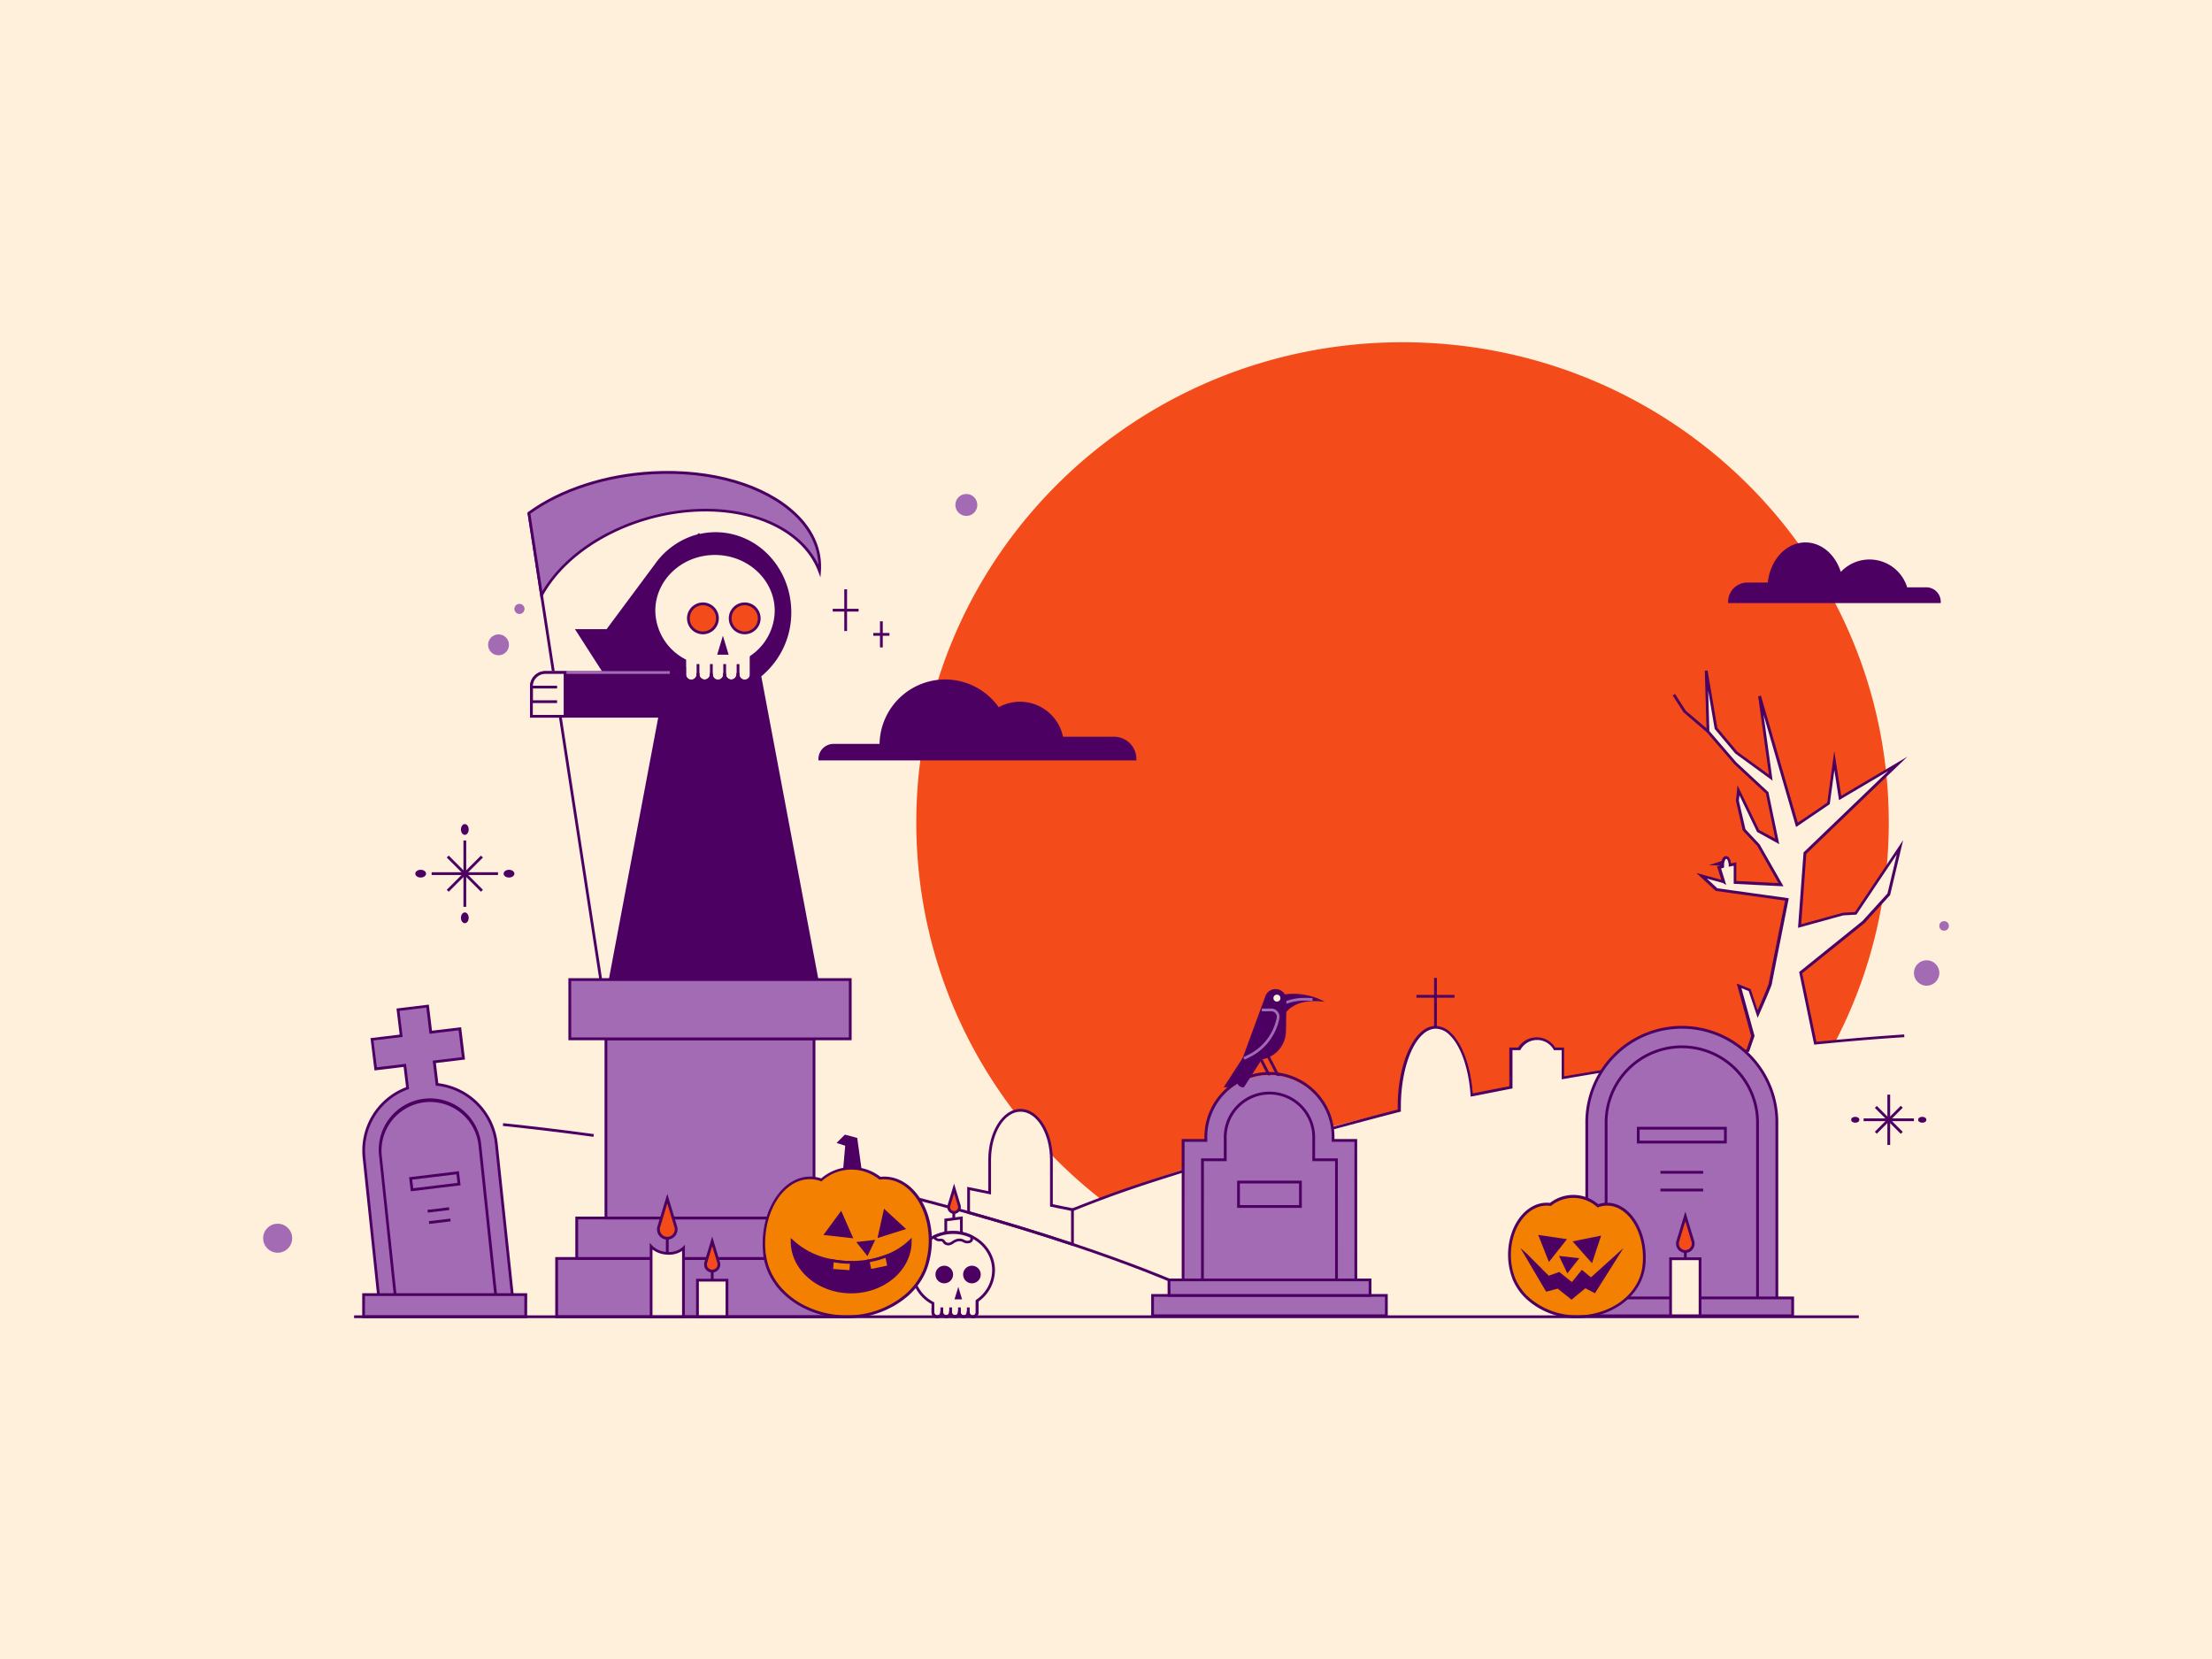 <svg id="layer" xmlns="http://www.w3.org/2000/svg" viewBox="0 0 800 600"><defs><style>.cls-1{fill:#fff0dc;}.cls-2{fill:#f44b1b;}.cls-3{fill:#4b0062;}.cls-4{fill:#a26bb4;}.cls-5{fill:#f48001;}</style></defs><title>Halloween Cemetery</title><rect class="cls-1" width="800" height="600"/><path class="cls-2" d="M673.88,333.57l6.85-7.51a170.94,170.94,0,0,1-16.9,50.56l-7.3.7-5.28-25.51Z"/><path class="cls-2" d="M682.08,278.75l-16.59,9.81-2.1-13.51-2.1,15.48-11.42,7.75-13.51-46.59,4.06,29.53L628,272.16l-7.35-8.79-3.54-20.86.65,22L627.56,276l11.57,10.76,3.65,17.58-7-3.8-7.09-14.7-.39,3.8,2.43,10.5,5.18,5.51,8.14,14.31-16.62-.83v-6.62l-1.84.38c-.08-1.55-.66-2.74-1.36-2.74-.53,0-1,.68-1.22,1.66l-2.09.7,2,.07c0,.23,0,.47,0,.71,0,.06,0,.11,0,.16l-1.23.26,1.6,5.21h-.17l-7.74-2.1,5.38,5,25.46,3.55s-5.91,29.52-6,30.44-4.59,11-4.59,11l-2.89-8.66-3.8-1.57,5,18.13L632,380c-19,2.28-41.84,5.46-66.88,9.82V379.3h-3a7.38,7.38,0,0,0-12.77,0h-3v13.95l-1,.18-1.53.3-2.88.56q-3.21.61-6.47,1.28l-.79.16-.65.13-.27,0-.4.08-.24,0h0c-.65-9.51-3.44-17.5-7.26-21.57l-.53-.53a7.64,7.64,0,0,0-5.22-2.35c-7.27,0-13.17,12.87-13.17,28.75,0,.45,0,.9,0,1.35h0l-.33.08c-34.14,7.82-69.89,17.81-104.23,30.55L398,433.59c-40.59-31.81-66.61-81-66.61-136.11,0-95.93,78.73-173.7,175.85-173.7C598,123.78,672.63,191.63,682.08,278.75Z"/><path class="cls-2" d="M683.1,297.48q0,8.13-.75,16.07l-11.22,16.74-4.59.26-15.69,4.33,1.91-26.37,29.47-28.33A170.54,170.54,0,0,1,683.1,297.48Z"/><rect class="cls-3" x="457.46" y="379.93" width="1" height="13.77" transform="translate(-126.17 252.14) rotate(-27.2)"/><rect class="cls-3" x="460.61" y="379.93" width="1" height="13.77" transform="translate(-125.82 253.54) rotate(-27.2)"/><path class="cls-3" d="M476.45,361.58c-.45,0-.91,0-1.37,0h-.38c-4.44.09-8.16,1.82-10,4.34a6.38,6.38,0,0,0-.83,1.45l-1.21-3.66-1-2.94a21.88,21.88,0,0,1,2.77-.55,26.49,26.49,0,0,1,3.4-.22A21.49,21.49,0,0,1,476.45,361.58Z"/><path class="cls-3" d="M463.81,368.77,461,360.38l.51-.14a22.55,22.55,0,0,1,2.83-.56,23.94,23.94,0,0,1,12.28,1.44l2.52,1.14-2.76-.19c-.45,0-.94,0-1.38,0h-.3c-4.15.08-7.83,1.67-9.65,4.14a5.93,5.93,0,0,0-.77,1.34Zm-1.49-7.69,1.65,5q.15-.24.33-.47c1.83-2.5,5.22-4.13,9.2-4.47a25.25,25.25,0,0,0-9-.43A21.51,21.51,0,0,0,462.31,361.08Z"/><path class="cls-4" d="M462.9,364.1l-.5-.87a19.92,19.92,0,0,1,9.81-2.33,23,23,0,0,1,2.54.13l-.11,1a21.78,21.78,0,0,0-2.44-.13A18.92,18.92,0,0,0,462.9,364.1Z"/><path class="cls-3" d="M454.62,382.8H449.9l8.2-22.35a3.43,3.43,0,0,1,3.91-2.18h0a3.43,3.43,0,0,1,2.74,3.41L464.59,373A10,10,0,0,1,454.62,382.8Z"/><path class="cls-3" d="M454.62,383.3h-5.44l8.45-23a3.93,3.93,0,0,1,7.62,1.41L465.09,373A10.51,10.51,0,0,1,454.62,383.3Zm-4-1h4a9.51,9.51,0,0,0,9.47-9.33l.16-11.29a2.93,2.93,0,0,0-5.68-1.05Z"/><path class="cls-3" d="M388.05,438l-.37-.93c3.31-1.31,6.73-2.63,10.15-3.92l3.44-1.27C436.61,419,502.06,402.18,505.5,401.3v-1c0-16.13,6.13-29.25,13.67-29.25a8.07,8.07,0,0,1,5.56,2.49c.19.18.37.36.55.55,3.91,4.16,6.65,12.09,7.36,21.31h.06l.21,0,10.87-2.15,1.53-.3.55-.1v-14h3.21a7.92,7.92,0,0,1,13.38,0h3.21v10.44c21.76-3.78,44-7,66-9.68l1.67-4.9-5.21-19,5,2,2.55,7.65c1.69-3.86,3.94-9.11,4-9.7.12-.87,5.12-25.87,5.94-29.95l-25.09-3.5-7-6.47,9,2.45L621,313.3l1.31-.27-4.19-.14,4.5-1.49c.33-1.12.92-1.78,1.63-1.78.9,0,1.6,1,1.81,2.64l1.89-.39v6.75l15.24.76-7.66-13.47-5.23-5.56-2.48-10.71.58-5.64,7.79,16.15,5.86,3.2L638.67,287l-11.45-10.65-10-11.59v-.18l-.65-22,1-.1,3.52,20.73,7.22,8.64,11.46,8.33-3.9-28.37,1-.21,13.32,45.93,10.67-7.24,2.53-18.66,2.51,16.18,23.93-14.14-7.23,6.93-29.33,28.2-1.84,25.47,15.11-4.16,4.34-.25,17.41-26-4.71,19.87-9.31,10.2L651.8,352l5.13,24.77.77-.08,6.08-.58c15.58-1.43,24.81-1.95,24.9-2l.05,1c-.09,0-9.3.52-24.86,1.95l-6.08.58-1.67.16-5.43-26.25,22.87-18.43,9.08-10L686,309l-14.61,21.79-4.79.27-16.32,4.5,2-27.27.14-.13,30.48-29.3-17.79,10.52-1.69-10.84-1.67,12.3-12.17,8.26-11.79-40.67,3.29,23.9-13.5-9.83-7.44-8.89-2.36-13.89.43,14.66,9.72,11.29,11.65,10.83,3.9,18.79-8-4.4-6.39-13.25-.2,2,2.38,10.29,5.16,5.51,8.59,15.1-18-.9V313.1l-1.8.37,0-.58c-.08-1.49-.61-2.27-.87-2.27s-.52.41-.73,1.29l-.08.28,0,.42a6.65,6.65,0,0,0,0,.67v.42l-.4.23-.69.14,1.86,6-1.2-.73-5.78-1.57,3.77,3.49,25.83,3.6-.1.52c-2,10.21-5.93,29.7-6,30.41-.13.94-3.88,9.45-4.63,11.15l-.52,1.18-3.23-9.67-2.64-1.09,4.75,17.29-2,5.78-.31,0c-22.33,2.68-44.82,6-66.85,9.82l-.59.1V379.8h-2.82l-.14-.28a6.88,6.88,0,0,0-11.87,0l-.14.28h-2.83v13.86l-.4.08-1,.18-1.51.3-10.79,2.13-.31.06-.26.06-.11,0-.21,0-.58.15,0-.6c-.63-9.24-3.3-17.18-7.14-21.26l-.51-.51a7.12,7.12,0,0,0-4.88-2.21c-7,0-12.67,12.67-12.67,28.25v1.73l-.37.1-.35.08c-2.77.71-68.68,17.66-104.17,30.53l-3.42,1.27C394.77,435.35,391.36,436.67,388.05,438Z"/><path class="cls-1" d="M387.87,437.51V450c-10.4-3.46-23-7.39-37.56-11.49v-8.69l7.61,1.55V419.53c0-9.93,5-18,11.17-18s11.17,8,11.17,18V436Z"/><path class="cls-3" d="M388.37,450.72l-.66-.22c-12-4-24.59-7.84-37.54-11.48l-.36-.1v-9.68l7.61,1.55V419.53c0-10.19,5.24-18.48,11.67-18.48s11.67,8.29,11.67,18.48v16l7.61,1.55Zm-37.56-12.56c12.6,3.55,24.89,7.31,36.56,11.18V437.92l-7.61-1.55V419.53c0-9.64-4.79-17.48-10.67-17.48s-10.67,7.84-10.67,17.48V432l-7.61-1.55Z"/><path class="cls-3" d="M214.64,411.15c-10.84-1.48-21.86-2.8-32.77-3.94l.1-1c10.91,1.14,21.95,2.47,32.8,3.95Z"/><path class="cls-3" d="M422.58,463.39c-.12-.05-12.52-5.42-34.87-12.88-12-4-24.59-7.84-37.54-11.48-9.69-2.72-19.67-5.35-29.66-7.8l.24-1c10,2.46,20,5.08,29.69,7.81,13,3.65,25.61,7.51,37.58,11.5,22.39,7.48,34.83,12.86,35,12.92Z"/><path class="cls-3" d="M689.37,212.91a13.54,13.54,0,0,0-13.19-10,13.69,13.69,0,0,0-10.63,5c-1.73-6.5-6.71-11.19-12.58-11.19-6.84,0-12.46,6.36-13.14,14.51h-7.88a6.43,6.43,0,0,0-6.43,6.43h75.87a4.71,4.71,0,0,0-4.71-4.71Z"/><path class="cls-3" d="M701.89,218.12H625v-.5a6.94,6.94,0,0,1,6.93-6.93h7.42c.88-8.3,6.66-14.51,13.6-14.51,5.71,0,10.76,4.25,12.8,10.67a14.24,14.24,0,0,1,24,5.56h6.93a5.22,5.22,0,0,1,5.21,5.21Zm-75.85-1h74.82a4.22,4.22,0,0,0-4.18-3.71H689l-.1-.38a13,13,0,0,0-12.71-9.66,13.15,13.15,0,0,0-10.24,4.82l-.62.76-.25-.95c-1.72-6.47-6.58-10.82-12.1-10.82-6.54,0-12,6-12.64,14.05l0,.46h-8.34A5.94,5.94,0,0,0,626,217.12Z"/><path class="cls-3" d="M384,267a15.39,15.39,0,0,0-23-10.51,23.22,23.22,0,0,0-19.3-10.21A23,23,0,0,0,318.58,269c0,.19,0,.38,0,.56H301.43a5,5,0,0,0-5,5h114a7.57,7.57,0,0,0-7.57-7.57Z"/><path class="cls-3" d="M411,275H296v-.5a5.47,5.47,0,0,1,5.46-5.46h16.65V269a23.72,23.72,0,0,1,43.09-13.22,15.89,15.89,0,0,1,23.25,10.67h18.47a8.08,8.08,0,0,1,8.07,8.07Zm-114-1H409.94a7.08,7.08,0,0,0-7.05-6.57h-19.3l-.07-.41a14.89,14.89,0,0,0-22.24-10.17l-.41.24-.26-.39A22.71,22.71,0,0,0,319.08,269c0,.18,0,.36,0,.53l0,.53H301.43A4.47,4.47,0,0,0,297,274Z"/><rect class="cls-3" x="204.72" y="184.5" width="1" height="183.2" transform="translate(-39.6 34.42) rotate(-8.75)"/><path class="cls-3" d="M252.45,243.22v15.83H192.2v-10.8a5,5,0,0,1,5-5Z"/><path class="cls-3" d="M252.95,259.55H191.7v-11.3a5.53,5.53,0,0,1,5.53-5.53h55.72Zm-60.25-1h59.25V243.72H197.23a4.53,4.53,0,0,0-4.53,4.53Z"/><path class="cls-3" d="M295.49,354.28,274.76,244.37a29.1,29.1,0,0,0,10.9-22.93c0-13.38-8.7-24.61-20.44-27.67a25.37,25.37,0,0,0-12.77,0v-.11l-.26.18c-.43.11-.86.22-1.28.36a27,27,0,0,0-13.69,10.21h0L219.64,228H208.86L226,254.74h13.48l-18.77,99.54Z"/><path class="cls-3" d="M296.09,354.78h-76l.11-.59,18.66-98.95H225.73l-17.79-27.7h11.45l17.45-23.48a27.66,27.66,0,0,1,13.92-10.36c.35-.12.72-.21,1.08-.31l.13,0,1-.69v.44a26,26,0,0,1,12.4.18c12.25,3.19,20.81,14.77,20.81,28.15a29.81,29.81,0,0,1-10.85,23.13Zm-74.78-1h73.57L274.21,244.17l.24-.19a28.78,28.78,0,0,0,10.71-22.54c0-12.93-8.25-24.11-20.07-27.19a25,25,0,0,0-12.52,0l-.47.13c-.35.09-.69.18-1,.3a26.67,26.67,0,0,0-13.43,10l-.08.11L219.9,228.54H209.77l16.5,25.7h13.81l-.11.59Z"/><rect class="cls-4" x="197.23" y="242.72" width="45.02" height="1"/><path class="cls-1" d="M236.46,220.91c0-11.43,9.91-20.7,22.13-20.7s22.13,9.27,22.13,20.7a20.27,20.27,0,0,1-9,16.65v6.29a2.4,2.4,0,0,1-2.4,2.4h0a2.4,2.4,0,0,1-2.4-2.4h0a2.4,2.4,0,0,1-4.8,0h0a2.4,2.4,0,1,1-4.8,0h0a2.4,2.4,0,0,1-4.8,0h0a2.4,2.4,0,0,1-4.8,0v-5A20.5,20.5,0,0,1,236.46,220.91Z"/><path class="cls-3" d="M269.34,246.76a2.9,2.9,0,0,1-2.42-1.3,2.9,2.9,0,0,1-4.83,0,2.89,2.89,0,0,1-4.83,0,2.89,2.89,0,0,1-4.83,0,2.9,2.9,0,0,1-5.31-1.6v-4.67A21,21,0,0,1,236,220.91c0-11.69,10.15-21.2,22.63-21.2s22.63,9.51,22.63,21.2a20.87,20.87,0,0,1-9,16.91v6A2.9,2.9,0,0,1,269.34,246.76Zm-2.93-3.4h1l0,.5a1.9,1.9,0,1,0,3.79,0V237.3l.22-.15a19.9,19.9,0,0,0,8.77-16.24c0-11.14-9.7-20.2-21.63-20.2S237,209.77,237,220.91a20.07,20.07,0,0,0,10.89,17.53l.26.14v5.27a1.9,1.9,0,1,0,3.79,0v-.5h1l0,.5a1.9,1.9,0,1,0,3.8,0v-.5h1l0,.5a1.9,1.9,0,1,0,3.79,0v-.5h1l0,.5a1.9,1.9,0,1,0,3.8,0Z"/><path class="cls-4" d="M642.63,475.11H573.87V406.5a34.38,34.38,0,1,1,68.75,0Z"/><path class="cls-3" d="M643.13,475.61H573.38V406.5a34.88,34.88,0,1,1,69.75,0Zm-68.75-1h67.75V406.5a33.88,33.88,0,1,0-67.75,0Z"/><path class="cls-4" d="M635.63,471.11V406.5a27.38,27.38,0,1,0-54.75,0v64.61"/><path class="cls-3" d="M636.13,471.11h-1V406.5a26.88,26.88,0,1,0-53.75,0v64.61h-1V406.5a27.88,27.88,0,1,1,55.75,0Z"/><rect class="cls-4" x="568.16" y="469.41" width="80.18" height="6.47"/><path class="cls-3" d="M648.84,476.38H567.66v-7.47h81.18Zm-80.18-1h79.18v-5.47H568.66Z"/><rect class="cls-3" x="344.45" y="436.76" width="1" height="4.93"/><polygon class="cls-1" points="342.05 451.82 347.69 451.12 347.69 440.49 342.05 441.19 342.05 451.82"/><path class="cls-3" d="M341.55,452.39V440.75l6.64-.83v11.64Zm1-10.75v9.62l4.64-.58v-9.62Z"/><path class="cls-1" d="M330,459.43c0-7.57,6.56-13.71,14.65-13.71s14.65,6.14,14.65,13.71a13.43,13.43,0,0,1-5.95,11v4.17a1.59,1.59,0,0,1-1.59,1.59h0a1.59,1.59,0,0,1-1.59-1.59h0a1.59,1.59,0,1,1-3.18,0h0a1.59,1.59,0,1,1-3.18,0h0a1.59,1.59,0,1,1-3.18,0h0a1.59,1.59,0,1,1-3.18,0v-3.29A13.58,13.58,0,0,1,330,459.43Z"/><path class="cls-3" d="M351.81,476.72a2.09,2.09,0,0,0-3.2,0,2.08,2.08,0,0,0-3.2,0,2.09,2.09,0,0,0-3.2,0,2.08,2.08,0,0,0-3.2,0,2.09,2.09,0,0,1-2.09-2.09v-3a14.1,14.1,0,0,1-7.39-12.2c0-7.84,6.8-14.21,15.16-14.21s15.15,6.38,15.15,14.21a14,14,0,0,1-5.95,11.29v3.91A2.09,2.09,0,0,1,351.81,476.72Zm-2.11-2.59h1l0,.5a1.09,1.09,0,1,0,2.18,0V470.2l.22-.15a13,13,0,0,0,5.73-10.62c0-7.28-6.35-13.21-14.15-13.21s-14.16,5.93-14.16,13.21a13.12,13.12,0,0,0,7.12,11.46l.26.14v3.59a1.09,1.09,0,1,0,2.18,0v-.5h1l0,.5a1.09,1.09,0,1,0,2.18,0v-.5h1l0,.5a1.09,1.09,0,1,0,2.18,0v-.5h1l0,.5a1.09,1.09,0,1,0,2.18,0Z"/><path class="cls-3" d="M351.8,476.72a2.1,2.1,0,0,1-2.1-2.09v-1.77h1v1.77a1.1,1.1,0,0,0,2.2,0v-4.17h1v4.17A2.1,2.1,0,0,1,351.8,476.72Z"/><path class="cls-3" d="M348.6,476.72a2.1,2.1,0,0,1-2.1-2.09v-1.77h1v1.77a1.1,1.1,0,0,0,1.87.77,1.08,1.08,0,0,0,.32-.77h1a2.1,2.1,0,0,1-2.1,2.09Z"/><path class="cls-3" d="M345.41,476.72a2.1,2.1,0,0,1-2.1-2.09v-1.77h1v1.77a1.1,1.1,0,0,0,2.19,0h1A2.09,2.09,0,0,1,345.41,476.72Z"/><path class="cls-3" d="M342.21,476.72a2.09,2.09,0,0,1-2.09-2.09v-1.77h1v1.77a1.1,1.1,0,0,0,2.19,0h1A2.1,2.1,0,0,1,342.21,476.72Z"/><path class="cls-3" d="M339,476.72a2.1,2.1,0,0,1-2.1-2.09v-1.77h1v1.77a1.1,1.1,0,0,0,2.2,0h1A2.1,2.1,0,0,1,339,476.72Z"/><circle class="cls-3" cx="351.51" cy="460.95" r="3.19"/><circle class="cls-3" cx="341.51" cy="460.95" r="3.19"/><path class="cls-1" d="M337.79,447.34a2.29,2.29,0,0,0,2.13,1.12c1.86-.08,1.07,1,2.6,1.4s2.1-1,3.92-1.4,2.72,1.28,4.33.58c.72-.31.81-1,.58-1.82a15.53,15.53,0,0,0-13.55.12Z"/><path class="cls-3" d="M343,450.42a2.6,2.6,0,0,1-.61-.08,2.11,2.11,0,0,1-1.4-1c-.21-.3-.31-.45-1.06-.41a2.78,2.78,0,0,1-2.58-1.36l-.28-.46.48-.24a15.88,15.88,0,0,1,7.13-1.67,15.68,15.68,0,0,1,6.87,1.55l.2.1.06.21c.46,1.58-.34,2.19-.86,2.41a3,3,0,0,1-2.58-.2,2.92,2.92,0,0,0-1.85-.34,4.74,4.74,0,0,0-1.67.77A3.36,3.36,0,0,1,343,450.42ZM340.11,448a1.76,1.76,0,0,1,1.72.85,1.15,1.15,0,0,0,.81.57c.66.16,1.07-.1,1.69-.5a5.63,5.63,0,0,1,2-.91,3.86,3.86,0,0,1,2.44.4,2,2,0,0,0,1.79.21c.17-.08.52-.22.35-1a14.7,14.7,0,0,0-6.23-1.35,15,15,0,0,0-6.11,1.3,1.83,1.83,0,0,0,1.32.44Z"/><polygon class="cls-3" points="346.58 465.4 347.95 469.94 345.21 469.94 346.58 465.4"/><path class="cls-2" d="M345.06,429.85l1.87,6.19a2,2,0,0,1-1.87,2.51h0a2,2,0,0,1-1.87-2.51Z"/><path class="cls-3" d="M345.06,439a2.45,2.45,0,0,1-2.35-3.16l2.35-7.77,2.34,7.77a2.45,2.45,0,0,1-2.34,3.16Zm0-7.47-1.39,4.6a1.44,1.44,0,0,0,.22,1.28,1.49,1.49,0,0,0,2.33,0,1.44,1.44,0,0,0,.22-1.28Z"/><path class="cls-3" d="M269.33,246.76a2.91,2.91,0,0,1-2.91-2.9v-3.67h1v3.67a1.91,1.91,0,0,0,3.83,0v-6.29h1v6.29A2.91,2.91,0,0,1,269.33,246.76Z"/><path class="cls-3" d="M264.5,246.76a2.91,2.91,0,0,1-2.91-2.9v-3.68h1v3.68a1.91,1.91,0,0,0,3.26,1.34,1.88,1.88,0,0,0,.56-1.34h1a2.87,2.87,0,0,1-.86,2A2.9,2.9,0,0,1,264.5,246.76Z"/><path class="cls-3" d="M259.68,246.76a2.91,2.91,0,0,1-2.91-2.9v-3.68h1v3.68a1.91,1.91,0,0,0,3.82,0h1A2.91,2.91,0,0,1,259.68,246.76Z"/><path class="cls-3" d="M254.85,246.76a2.91,2.91,0,0,1-2.91-2.9v-3.68h1v3.68a1.91,1.91,0,0,0,3.82,0h1A2.91,2.91,0,0,1,254.85,246.76Z"/><path class="cls-3" d="M250,246.76a2.91,2.91,0,0,1-2.91-2.9v-2.68h1v2.68a1.91,1.91,0,0,0,3.83,0h1A2.91,2.91,0,0,1,250,246.76Z"/><circle class="cls-2" cx="269.33" cy="223.64" r="5.25"/><path class="cls-3" d="M269.33,229.39a5.75,5.75,0,1,1,5.75-5.75A5.76,5.76,0,0,1,269.33,229.39Zm0-10.5a4.75,4.75,0,1,0,4.75,4.75A4.76,4.76,0,0,0,269.33,218.89Z"/><circle class="cls-2" cx="254.22" cy="223.64" r="5.25"/><path class="cls-3" d="M254.22,229.39a5.75,5.75,0,1,1,5.75-5.75A5.76,5.76,0,0,1,254.22,229.39Zm0-10.5a4.75,4.75,0,1,0,4.75,4.75A4.76,4.76,0,0,0,254.22,218.89Z"/><polygon class="cls-3" points="261.45 229.92 263.52 236.78 259.38 236.78 261.45 229.92"/><path class="cls-4" d="M179.54,413.63a24,24,0,0,0-21.45-21.43l-1-8.18,10.55-1.27L166.35,372l-10.54,1.27h0l-1.14-9.43-10.7,1.3,1.14,9.43-10.54,1.27,1.29,10.7,10.54-1.27,1,8.21a24,24,0,0,0-15.75,25.15l6,56.67H186Z"/><path class="cls-3" d="M186.59,475.84H137.17l-6-57.12a24.54,24.54,0,0,1,15.7-25.53l-.89-7.32-10.54,1.27L134,375.45l10.54-1.27-1.14-9.43,11.69-1.42,1.14,9.44,10.54-1.27,1.41,11.69-10.54,1.27.88,7.29A24.67,24.67,0,0,1,180,413.58Zm-48.53-1h47.41L179,413.68a23.67,23.67,0,0,0-21-21l-.4,0-1.1-9.08,10.54-1.27-1.17-9.71-10.53,1.27-.07-.48-1.08-9-9.71,1.18,1.14,9.43-10.54,1.27L136.3,386l10.54-1.27,1.11,9.1-.37.14a23.55,23.55,0,0,0-15.42,24.63Z"/><path class="cls-4" d="M143,469.34h36.35l-5.81-55.08a18.08,18.08,0,0,0-36,3.79Z"/><path class="cls-3" d="M179.93,469.84H142.57l-5.45-51.74a18.58,18.58,0,1,1,36.95-3.89Zm-36.46-1h35.35l-5.75-54.53a17.58,17.58,0,0,0-35,3.68Z"/><rect class="cls-4" x="148.71" y="425.16" width="17.15" height="4.12" transform="translate(-50.11 21.95) rotate(-6.89)"/><path class="cls-3" d="M148.58,430.85l-.62-5.09,18-2.18.62,5.09Zm.5-4.21.38,3.1,16-1.94-.37-3.1Z"/><rect class="cls-3" x="155.12" y="441.2" width="7.82" height="1" transform="translate(-51.53 22.11) rotate(-6.85)"/><rect class="cls-3" x="154.63" y="437.1" width="7.82" height="1" transform="translate(-51.04 22.02) rotate(-6.85)"/><rect class="cls-4" x="201.31" y="455.14" width="106.17" height="21.07"/><path class="cls-3" d="M308,476.72H200.81V454.64H308Zm-106.17-1H307V455.64H201.81Z"/><rect class="cls-4" x="208.58" y="440.49" width="91.63" height="14.65"/><path class="cls-3" d="M300.72,455.64H208.08V440h92.63Zm-91.63-1h90.63V441H209.08Z"/><rect class="cls-4" x="219.15" y="375.71" width="75.25" height="64.78"/><path class="cls-3" d="M294.9,441H218.65V375.21H294.9Zm-75.25-1H293.9V376.21H219.65Z"/><rect class="cls-4" x="206.07" y="354.28" width="101.41" height="21.43"/><path class="cls-3" d="M308,376.21H205.57V353.78H308Zm-101.41-1H307V354.78H206.57Z"/><path class="cls-1" d="M204.36,243.22v15.83H192.2v-10.8a5,5,0,0,1,5-5Z"/><path class="cls-3" d="M204.86,259.55H191.7v-11.3a5.53,5.53,0,0,1,5.53-5.53h7.63Zm-12.16-1h11.16V243.72h-6.63a4.53,4.53,0,0,0-4.53,4.53Z"/><polygon class="cls-3" points="201.48 254.27 191.7 254.27 191.7 248 201.48 248 201.48 249 192.7 249 192.7 253.27 201.48 253.27 201.48 254.27"/><path class="cls-4" d="M296.47,204.84c0,.56,0,1.12-.06,1.67-5.88-15.58-26.72-24.79-51.53-21.31-22.05,3.09-41,15.32-49,30.09l-4.57-29.72c11-8.1,27-13.67,44.82-14.6C269.45,169.22,296.47,184.38,296.47,204.84Z"/><path class="cls-3" d="M195.59,216.83l-4.84-31.48.24-.18c11.51-8.44,27.94-13.8,45.09-14.7,21.32-1.13,40.7,4.54,51.87,15.14,5.9,5.59,9,12.24,9,19.23,0,.57,0,1.14-.06,1.71l-.17,2.26-.8-2.12c-5.94-15.74-26.91-24.37-51-21-21.29,3-40.39,14.69-48.65,29.83Zm-3.76-31,4.31,28c8.76-14.8,27.67-26.15,48.68-29.09,23.45-3.29,44,4.67,51.15,19.49-.19-6.46-3.18-12.62-8.69-17.85-11-10.42-30.1-16-51.13-14.87C219.3,172.35,203.17,177.57,191.83,185.79Z"/><rect class="cls-3" x="240.83" y="445.04" width="1" height="10.1"/><rect class="cls-3" x="257.08" y="454.34" width="1" height="14.58"/><path class="cls-2" d="M257.58,448.93l2.32,7.69a2.42,2.42,0,0,1-2.32,3.12h0a2.42,2.42,0,0,1-2.32-3.12Z"/><path class="cls-3" d="M257.58,460.24a2.92,2.92,0,0,1-2.8-3.77l2.8-9.27,2.8,9.27a2.92,2.92,0,0,1-2.8,3.77Zm0-9.58-1.84,6.1a1.91,1.91,0,0,0,.3,1.7,2,2,0,0,0,3.09,0,1.91,1.91,0,0,0,.3-1.7Z"/><rect class="cls-1" x="252.25" y="462.99" width="10.67" height="13.22"/><path class="cls-3" d="M263.42,476.72H251.75V462.49h11.67Zm-10.67-1h9.67V463.49h-9.67Z"/><rect class="cls-3" x="609.02" y="446.58" width="1" height="14.58"/><path class="cls-2" d="M609.52,439.91l2.73,9a2.85,2.85,0,0,1-2.73,3.67h0a2.85,2.85,0,0,1-2.73-3.67Z"/><path class="cls-3" d="M609.52,453.12a3.35,3.35,0,0,1-3.21-4.32l3.21-10.62,3.21,10.62a3.35,3.35,0,0,1-3.21,4.32Zm0-11.48-2.25,7.45a2.35,2.35,0,1,0,4.5,0Z"/><path class="cls-4" d="M490.36,470.44H427.88v-58h8.23v-.55a23,23,0,0,1,46,0v.55h8.23Z"/><path class="cls-3" d="M490.86,470.95H427.38v-59h8.23v-.05a23.51,23.51,0,1,1,47,0v.05h8.23Zm-62.48-1h61.48v-57h-8.23v-1.05a22.51,22.51,0,1,0-45,0v1.05h-8.23Z"/><path class="cls-4" d="M434.88,465.44h48.48v-46h-8.23v-7.55a16,16,0,0,0-32,0v7.55h-8.23Z"/><path class="cls-3" d="M483.86,465.95H434.38v-47h8.23v-7.05a16.51,16.51,0,1,1,33,0v7.05h8.23Zm-48.48-1h47.48v-45h-8.23v-8.05a15.51,15.51,0,1,0-31,0v8.05h-8.23Z"/><rect class="cls-4" x="131.47" y="468.18" width="58.67" height="8.04"/><path class="cls-3" d="M190.64,476.72H131v-9h59.67Zm-58.67-1h57.67v-7H132Z"/><path class="cls-1" d="M247.18,451.37v24.85h-11.7V450.78a8.53,8.53,0,0,0,5.84,2.48A7.71,7.71,0,0,0,247.18,451.37Z"/><path class="cls-3" d="M247.68,476.72H235V449.48l.87,1a8,8,0,0,0,5.49,2.31,7.27,7.27,0,0,0,5.48-1.74l.86-.87Zm-11.7-1h10.7V452.43a8.79,8.79,0,0,1-5.39,1.33,9.64,9.64,0,0,1-5.31-1.84Z"/><path class="cls-2" d="M241.33,433.5l3.07,10.18a3.21,3.21,0,0,1-3.07,4.14h0a3.21,3.21,0,0,1-3.07-4.14Z"/><path class="cls-3" d="M241.33,448.32a3.71,3.71,0,0,1-3.55-4.78l3.55-11.77,3.55,11.77a3.71,3.71,0,0,1-3.55,4.78Zm0-13.09-2.59,8.6a2.71,2.71,0,1,0,5.19,0Z"/><polygon class="cls-3" points="305.23 425.32 306.26 414.01 303.54 413.13 305.77 410.94 309.65 411.97 311.43 425.32 305.23 425.32"/><path class="cls-3" d="M312,425.82h-7.32l1-11.46-3.12-1,3-3,4.47,1.18Zm-6.22-1h5.08l-1.66-12.46-3.28-.87-1.44,1.41,2.31.75Z"/><path class="cls-5" d="M319.82,426a10.41,10.41,0,0,0-1.58.11A16.76,16.76,0,0,0,308,422.57a17,17,0,0,0-11,4.18h0A11.91,11.91,0,0,0,293,426c-9.21,0-16.68,10.66-16.68,23.8,0,.86,0,1.71.11,2.55h0q0,.65.11,1.3s0,0,0,0c1.07,8.76,7.51,16.18,16.5,19.91a34.31,34.31,0,0,0,13.24,2.6,32.64,32.64,0,0,0,21.85-8,24.89,24.89,0,0,0,6.22-8.49c.1-.23.2-.46.28-.7s.16-.41.24-.62.23-.67.33-1,.12-.38.17-.57a.83.83,0,0,0,0-.15c.05-.17.1-.35.14-.53a29.74,29.74,0,0,0,1-7.55C336.49,436.15,329,426,319.82,426Z"/><path class="cls-3" d="M306.26,476.72a34.6,34.6,0,0,1-13.43-2.64c-9.44-3.92-15.73-11.51-16.8-20.31l0-.25h0c0-.34-.07-.73-.09-1.11-.07-1-.11-1.79-.11-2.58,0-13.4,7.71-24.3,17.18-24.3a12.42,12.42,0,0,1,4,.66,16.92,16.92,0,0,1,21.42-.57,11.35,11.35,0,0,1,1.44-.08c9.47,0,17.17,10.36,17.17,23.1a30.19,30.19,0,0,1-1,7.68c0,.17-.09.36-.14.54a1,1,0,0,1-.05.19,5.54,5.54,0,0,1-.17.56c-.09.31-.21.66-.33,1l-.07.19c-.06.16-.12.31-.18.47s-.17.45-.28.7a25.27,25.27,0,0,1-6.34,8.66A33.39,33.39,0,0,1,306.26,476.72Zm-29.21-22.77c1.13,8.31,7.15,15.48,16.16,19.21a33.6,33.6,0,0,0,13,2.56,32.38,32.38,0,0,0,21.51-7.85,24.27,24.27,0,0,0,6.1-8.32c.09-.22.19-.43.26-.66s.13-.31.18-.45l.07-.19c.11-.32.22-.65.32-1s.12-.38.17-.55l0-.16c0-.16.09-.33.13-.5a29.25,29.25,0,0,0,.95-7.44c0-12.19-7.25-22.1-16.17-22.1a9.87,9.87,0,0,0-1.5.1l-.21,0-.17-.13a15.94,15.94,0,0,0-20.56.6l-.25.21-.29-.15a11.46,11.46,0,0,0-3.85-.67c-8.92,0-16.18,10.45-16.18,23.3,0,.77,0,1.57.11,2.51,0,.44.06.86.11,1.28l.09.29Z"/><path class="cls-3" d="M329.21,448.84v.09c0,10.12-9.57,18.32-21.37,18.32s-21.36-8.2-21.36-18.32v-.08A28.1,28.1,0,0,0,301,455.93a36.47,36.47,0,0,0,6.79.63h.09a37.22,37.22,0,0,0,6-.51,32.54,32.54,0,0,0,6.67-1.84A25.41,25.41,0,0,0,329.21,448.84Z"/><path class="cls-3" d="M307.84,467.75c-12.05,0-21.86-8.44-21.86-18.82v-1.2l.85.76a27.64,27.64,0,0,0,14.31,6.95,36,36,0,0,0,6.7.62,37,37,0,0,0,6.06-.5,32,32,0,0,0,6.57-1.81,25,25,0,0,0,8.39-5.26l.85-.83v1.28C329.71,459.31,319.9,467.75,307.84,467.75ZM287,450c.71,9.35,9.78,16.71,20.82,16.71S328,459.34,328.67,450a26.68,26.68,0,0,1-7.84,4.66,33,33,0,0,1-6.77,1.87,37.67,37.67,0,0,1-6.13.52,37.24,37.24,0,0,1-7-.64A29.36,29.36,0,0,1,287,450Z"/><path class="cls-5" d="M307.93,456.56l-.24,3.35-6.89-.5.25-3.48a36.47,36.47,0,0,0,6.79.63Z"/><path class="cls-3" d="M308.15,460.45l-7.89-.57.33-4.54.55.1a36,36,0,0,0,6.7.62h.54l.05.54Zm-6.82-1.5,5.89.43.17-2.32a37.09,37.09,0,0,1-5.88-.54Z"/><path class="cls-5" d="M321.46,458.13l-6.76,1.4-.72-3.48a32.54,32.54,0,0,0,6.67-1.84Z"/><path class="cls-3" d="M314.31,460.12l-.93-4.48.51-.08a32,32,0,0,0,6.57-1.81l.55-.22,1,5Zm.26-3.67.51,2.49,5.78-1.2-.59-2.85A33,33,0,0,1,314.57,456.45Z"/><polygon class="cls-3" points="304.23 437.91 297.81 446.65 308.59 447.84 304.23 437.91"/><polygon class="cls-3" points="319.72 437.16 327.7 444.49 317.36 447.75 319.72 437.16"/><polygon class="cls-3" points="313.74 454.3 309.7 449.2 316.52 448.41 313.74 454.3"/><path class="cls-5" d="M581.21,435.53a9.54,9.54,0,0,0-3.3.59,13.74,13.74,0,0,0-8.91-3.4,13.58,13.58,0,0,0-8.25,2.9h0a10.89,10.89,0,0,0-1.29-.08c-7.46,0-13.52,8.2-13.52,18.32a23.75,23.75,0,0,0,.78,6.12c.06.25.13.49.2.73.12.41.25.82.4,1.22s.24.64.38,1a19.92,19.92,0,0,0,5.1,6.92,26.47,26.47,0,0,0,17.66,6.43,27.91,27.91,0,0,0,10.74-2.11c7.24-3,12.44-9,13.35-16,0-.27.06-.53.08-.8.08-.81.12-1.63.12-2.47C594.73,444.16,588.68,435.53,581.21,435.53Z"/><path class="cls-3" d="M570.44,476.72a26.81,26.81,0,0,1-18-6.56,20.29,20.29,0,0,1-5.22-7.09c-.14-.31-.26-.63-.38-1s-.3-.86-.42-1.28c-.07-.25-.14-.5-.21-.75a24.23,24.23,0,0,1-.79-6.24c0-10.38,6.29-18.82,14-18.82a11.22,11.22,0,0,1,1.17.06,13.76,13.76,0,0,1,17.4.46,10,10,0,0,1,3.2-.52c7.73,0,14,8.88,14,19.79,0,.85,0,1.7-.12,2.52,0,.24,0,.49-.07.74-.93,7.18-6,13.32-13.66,16.49A28.28,28.28,0,0,1,570.44,476.72Zm-11-40.69c-7.18,0-13,8-13,17.82a23.25,23.25,0,0,0,.76,6c.06.25.13.49.2.72.12.4.24.8.39,1.18s.24.63.37.92a19.31,19.31,0,0,0,5,6.75,26.16,26.16,0,0,0,17.33,6.3A27.26,27.26,0,0,0,581,473.65c7.3-3,12.17-8.87,13-15.62,0-.29.06-.53.08-.77.08-.8.12-1.62.12-2.43,0-10.36-5.84-18.79-13-18.79a9,9,0,0,0-3.13.56l-.27.1-.22-.19a12.79,12.79,0,0,0-16.53-.49l-.17.13-.21,0A10,10,0,0,0,559.44,436Z"/><polygon class="cls-3" points="575.57 455.87 569.75 449.28 578.37 447.54 575.57 455.87"/><path class="cls-3" d="M575.76,456.85l-7-7.89,10.31-2.08Zm-5.06-7.26,4.67,5.29,2.25-6.69Z"/><polygon class="cls-3" points="560.34 455.42 565.79 448.53 557.1 447.25 560.34 455.42"/><path class="cls-3" d="M560.19,456.41l-3.88-9.78,10.41,1.53Zm-2.31-8.54,2.6,6.56,4.38-5.53Z"/><polygon class="cls-3" points="566.96 459.6 570.24 455.45 564.71 454.82 566.96 459.6"/><path class="cls-3" d="M566.85,460.54l-3-6.32,7.31.84Zm-1.31-5.12,1.52,3.24,2.22-2.8Z"/><path class="cls-3" d="M551.93,453.85C552.11,454,560,462,560,462l3.84-1.38,4.74,3.78,3.6-4.41,3.23,2.67,9.39-8.46-8.13,12.9-3.36-1.74-5,4.08-4.87-3.9-4.05,1.08Z"/><path class="cls-3" d="M568.37,470.05l-5-4-4.18,1.11-9.32-15.8,2.37,2.1c.17.15,6.17,6.2,7.89,7.93l3.8-1.36,4.57,3.64,3.6-4.41,3.29,2.71,11.75-10.59-10.3,16.34-3.47-1.8ZM563.61,465l4.75,3.8,4.9-4,3.24,1.68,6-9.45-7,6.33-3.18-2.62-3.59,4.4-4.9-3.91-3.87,1.39-.22-.23-5.3-5.34,5.32,9Z"/><rect class="cls-1" x="604.19" y="455.24" width="10.67" height="20.64"/><path class="cls-3" d="M615.35,476.38H603.69V454.74h11.67Zm-10.67-1h9.67V455.74h-9.67Z"/><rect class="cls-4" x="416.84" y="468.54" width="84.55" height="7.34"/><path class="cls-3" d="M501.9,476.38H416.34V468H501.9Zm-84.55-1H500.9V469H417.34Z"/><rect class="cls-4" x="422.78" y="462.93" width="72.68" height="5.61"/><path class="cls-3" d="M496,469H422.28v-6.61H496Zm-72.68-1H495v-4.61H423.28Z"/><rect class="cls-4" x="592.49" y="408.05" width="31.52" height="4.98"/><path class="cls-3" d="M624.51,413.54H592v-6h32.52Zm-31.52-1h30.52v-4H593Z"/><rect class="cls-3" x="600.52" y="423.48" width="15.46" height="1"/><rect class="cls-3" x="600.52" y="429.89" width="15.46" height="1"/><rect class="cls-4" x="447.92" y="427.48" width="22.39" height="8.86"/><path class="cls-3" d="M470.82,436.85H447.42V427h23.39Zm-22.39-1h21.39V428H448.42Z"/><rect class="cls-3" x="518.66" y="353.67" width="1" height="17.58"/><rect class="cls-3" x="512.28" y="359.83" width="13.76" height="1"/><polygon class="cls-3" points="617.4 264.93 608.88 257.62 604.96 251.53 605.8 250.99 609.68 257.02 618.05 264.17 617.4 264.93"/><circle class="cls-1" cx="461.82" cy="360.98" r="1.26"/><rect class="cls-3" x="128.06" y="475.72" width="544.21" height="1"/><path class="cls-3" d="M456,382.8l-6.39,9.9a1.75,1.75,0,0,1-1.65-2.31c-1,2.14-4.4,2.31-4.4,2.31l6.38-9.9Z"/><path class="cls-3" d="M442.57,393.25l7.06-10.95h7.25l-7,10.92-.3,0a2.28,2.28,0,0,1-1.79-.89,2,2,0,0,1-.27-.55,7.28,7.28,0,0,1-3.93,1.44Zm4.9-3.08.93.35a1.68,1.68,0,0,0,.16,1.22,1.16,1.16,0,0,0,.76.43L455,383.3h-4.87L444.54,392A4.17,4.17,0,0,0,447.47,390.17Z"/><path class="cls-4" d="M450.12,383.25l-.44-.9,1.72-.84a19,19,0,0,0,10.34-13.43,2,2,0,0,0-1.92-2.33h-3.48v-1h3.48a3,3,0,0,1,2.9,3.52,20.05,20.05,0,0,1-10.89,14.14Z"/><rect class="cls-3" x="167.61" y="303.97" width="1" height="24"/><rect class="cls-3" x="156.11" y="315.46" width="24" height="1"/><rect class="cls-3" x="167.61" y="307.22" width="1" height="17.49" transform="translate(-174.18 211.42) rotate(-45)"/><rect class="cls-3" x="159.36" y="315.47" width="17.49" height="1" transform="translate(-174.18 211.42) rotate(-45)"/><ellipse class="cls-3" cx="168.11" cy="299.99" rx="1.4" ry="1.95"/><ellipse class="cls-3" cx="168.11" cy="331.94" rx="1.4" ry="1.95"/><ellipse class="cls-3" cx="184.09" cy="315.97" rx="1.95" ry="1.4"/><ellipse class="cls-3" cx="152.14" cy="315.97" rx="1.95" ry="1.4"/><rect class="cls-3" x="682.6" y="395.89" width="1" height="18.19"/><rect class="cls-3" x="674" y="404.48" width="18.19" height="1"/><rect class="cls-3" x="682.6" y="398.35" width="1" height="13.27" transform="translate(-86.28 601.68) rotate(-45)"/><rect class="cls-3" x="676.47" y="404.48" width="13.27" height="1" transform="translate(-86.29 601.64) rotate(-45)"/><ellipse class="cls-3" cx="695.21" cy="404.98" rx="1.48" ry="1.06"/><ellipse class="cls-3" cx="670.98" cy="404.98" rx="1.48" ry="1.06"/><rect class="cls-3" x="305.35" y="213.13" width="1" height="15.09"/><rect class="cls-3" x="301.17" y="220.18" width="9.35" height="1"/><rect class="cls-3" x="318.26" y="224.7" width="1" height="9.44"/><rect class="cls-3" x="315.83" y="228.93" width="5.85" height="1"/><circle class="cls-4" cx="180.3" cy="233.21" r="3.78"/><circle class="cls-4" cx="187.87" cy="220.22" r="1.83"/><circle class="cls-4" cx="696.79" cy="351.89" r="4.6"/><circle class="cls-4" cx="703.11" cy="334.87" r="1.72"/><circle class="cls-4" cx="100.42" cy="447.82" r="5.25"/><circle class="cls-4" cx="349.49" cy="182.62" r="3.97"/></svg>